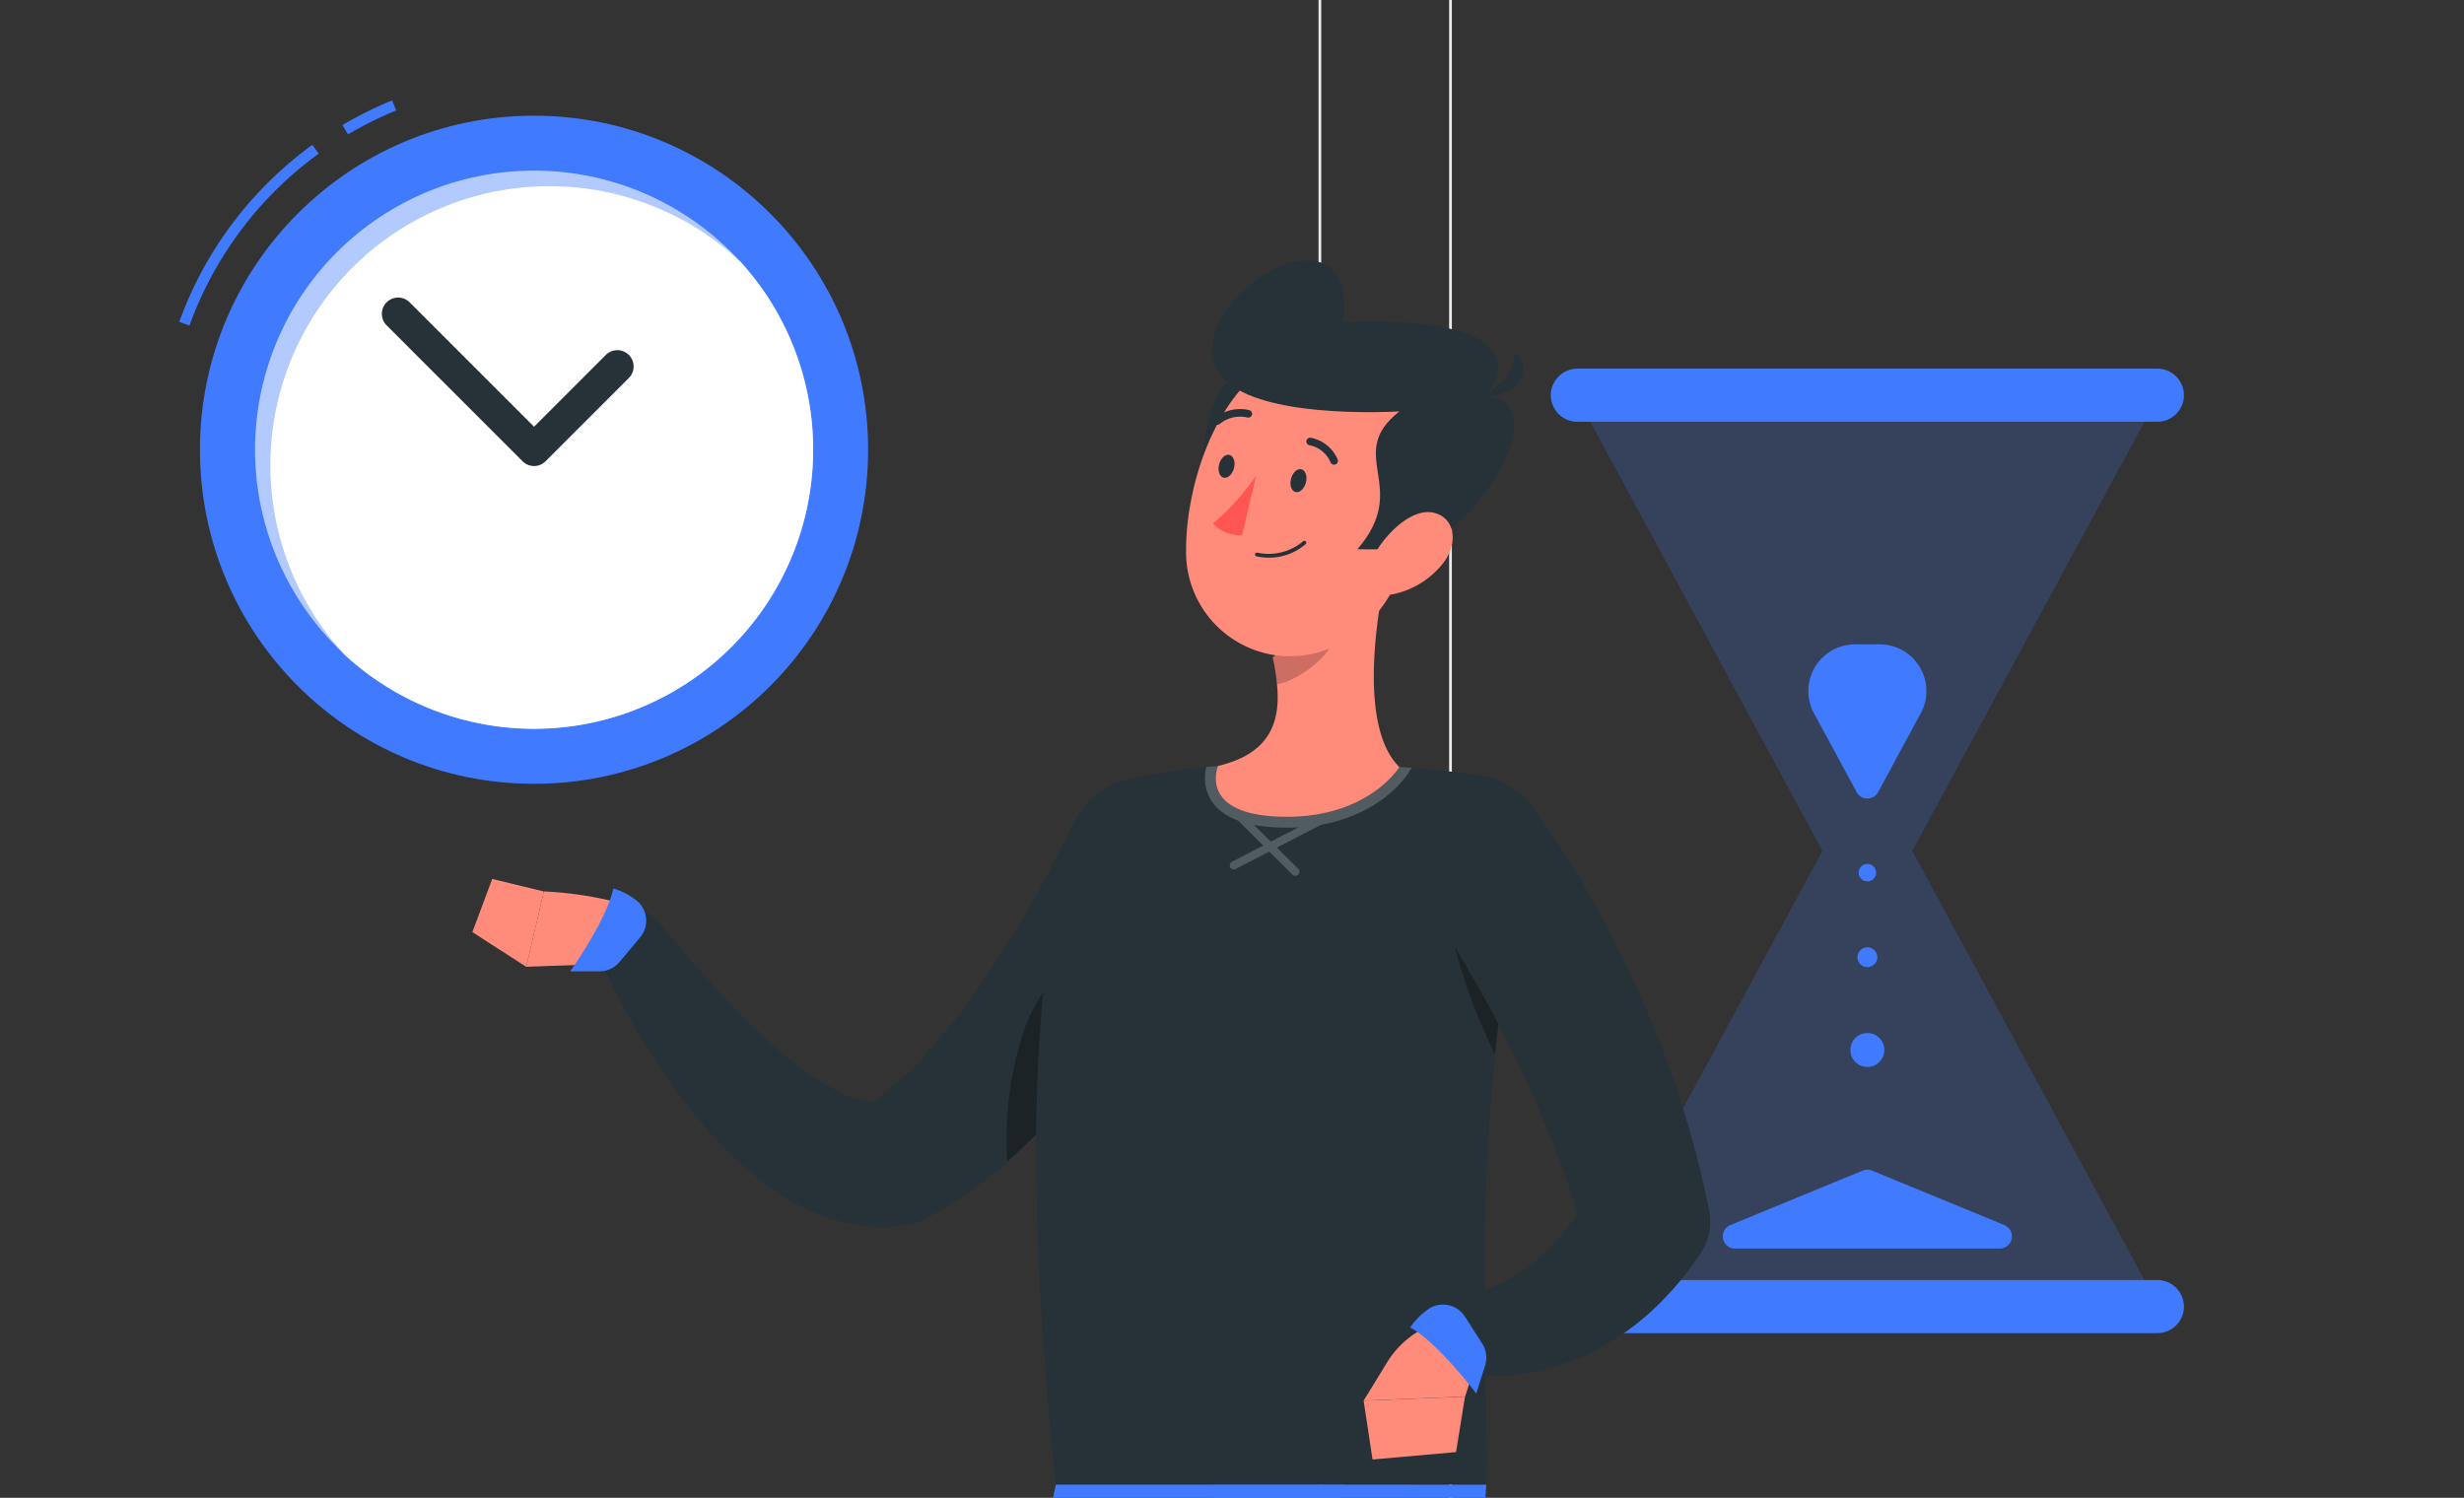 <svg xmlns="http://www.w3.org/2000/svg" xmlns:xlink="http://www.w3.org/1999/xlink" width="227" height="138" viewBox="0 0 227 138"><rect x="0" y="0" width="227" height="138" fill="#333333" stroke="none"/><defs><style>.a,.k,.m{fill:#fff;}.a{stroke:#707070;}.b{clip-path:url(#a);}.c{fill:#ebebeb;}.d{fill:#f5f5f5;}.e,.i{opacity:0.2;}.f{fill:#407bff;}.g{fill:#ff8b7b;}.h{fill:#263238;}.j{opacity:0.3;}.l{fill:#ff5652;}.m{opacity:0.6;}</style><clipPath id="a"><rect class="a" width="227" height="138" transform="translate(11307 3148)"/></clipPath></defs><g class="b" transform="translate(-11307 -3148)"><g transform="translate(11186 3064.047)"><rect class="c" width="500" height="0.25" transform="translate(0 382.398)"/><rect class="c" width="33.122" height="0.25" transform="translate(416.779 398.494)"/><rect class="c" width="8.693" height="0.25" transform="translate(322.527 401.208)"/><rect class="c" width="19.192" height="0.25" transform="translate(396.586 389.208)"/><rect class="c" width="43.193" height="0.25" transform="translate(52.459 390.889)"/><rect class="c" width="6.333" height="0.25" transform="translate(104.556 390.889)"/><rect class="c" width="93.676" height="0.25" transform="translate(131.471 395.111)"/><path class="c" d="M237.014,337.8H43.915a5.715,5.715,0,0,1-5.708-5.708V60.66a5.714,5.714,0,0,1,5.708-5.707h193.1a5.714,5.714,0,0,1,5.707,5.707V332.092A5.715,5.715,0,0,1,237.014,337.8ZM43.915,55.2a5.463,5.463,0,0,0-5.458,5.457V332.092a5.464,5.464,0,0,0,5.458,5.458h193.1a5.463,5.463,0,0,0,5.457-5.458V60.66a5.463,5.463,0,0,0-5.457-5.457Z"/><path class="c" d="M453.31,337.8h-193.1a5.714,5.714,0,0,1-5.707-5.708V60.66a5.713,5.713,0,0,1,5.707-5.707h193.1a5.714,5.714,0,0,1,5.709,5.707V332.092A5.715,5.715,0,0,1,453.31,337.8ZM260.212,55.2a5.463,5.463,0,0,0-5.457,5.457V332.092a5.463,5.463,0,0,0,5.457,5.458h193.1a5.464,5.464,0,0,0,5.459-5.458V60.66A5.464,5.464,0,0,0,453.31,55.2Z"/><ellipse class="d" cx="193.889" cy="11.323" rx="193.889" ry="11.323" transform="translate(56.111 404.915)"/><g transform="translate(36 -85)"><g transform="translate(227.871 202.919)"><g class="e" transform="translate(2.31 2.446)"><path class="f" d="M287.058,339.786,260.2,290.152l-26.855,49.633Z" transform="translate(-233.349 -255.817)"/><path class="f" d="M287.058,208.72,260.2,258.354,233.349,208.72Z" transform="translate(-233.349 -208.72)"/></g><g transform="translate(15.848 25.402)"><path class="f" d="M294.491,269.511l-3.929,7.263a1.125,1.125,0,0,1-1.979,0l-3.93-7.263a4.3,4.3,0,0,1,3.782-6.347h2.274A4.3,4.3,0,0,1,294.491,269.511Z" transform="translate(-276.256 -263.164)"/><path class="f" d="M279.2,378.034l12.19,5.016a1.125,1.125,0,0,1-.428,2.166h-24.38a1.125,1.125,0,0,1-.428-2.166l12.19-5.016A1.124,1.124,0,0,1,279.2,378.034Z" transform="translate(-265.457 -329.55)"/><circle class="f" cx="1.563" cy="1.563" r="1.563" transform="translate(11.753 35.808)"/><circle class="f" cx="0.806" cy="0.806" r="0.806" transform="translate(12.51 20.228)"/><circle class="f" cx="0.916" cy="0.916" r="0.916" transform="translate(12.4 27.908)"/></g><path class="f" d="M283.754,402.064H230.317a2.453,2.453,0,0,0-2.446,2.446h0a2.453,2.453,0,0,0,2.446,2.446h53.437a2.453,2.453,0,0,0,2.446-2.446h0A2.454,2.454,0,0,0,283.754,402.064Z" transform="translate(-227.871 -318.095)"/><path class="f" d="M283.754,202.919H230.317a2.453,2.453,0,0,0-2.446,2.446h0a2.453,2.453,0,0,0,2.446,2.446h53.437a2.454,2.454,0,0,0,2.446-2.446h0A2.453,2.453,0,0,0,283.754,202.919Z" transform="translate(-227.871 -202.919)"/></g></g><path class="g" d="M194.628,405.677l-7.052-2.288,4.383-16.627,7.051,2.288Z"/><path class="h" d="M187.471,402.452l7.923,2.571a.53.53,0,0,1,.366.651l-1.65,6.393a1.313,1.313,0,0,1-1.641.853c-2.743-.943-4.008-1.532-7.492-2.663-2.143-.695-9.207-2.52-12.167-3.481-2.9-.939-1.926-3.86-.585-3.718,6.01.637,11.393.351,13.891-.567A2.09,2.09,0,0,1,187.471,402.452Z"/><path class="i" d="M199.012,389.055l-7.055-2.289-2.256,8.572,7.054,2.289Z"/><path class="f" d="M218.276,220.722s-12.651,58.548-15.618,79.6c-3.249,23.053-15.455,92.272-15.455,92.272l13.088,3.616s18.137-67.133,23.435-89.543c5.75-24.323,21.045-85.945,21.045-85.945Z"/><path class="j" d="M233.922,239.92c-4.991,11.34-7.471,36.04-5.531,47.35,3.54-14.55,7.8-31.85,11.09-45.16C238.372,238.25,236.531,233.99,233.922,239.92Z"/><path class="h" d="M200.622,396.468,186.6,392.606l.271-5.71,15.783,5.457Z"/><path class="h" d="M184.573,402.869a9.248,9.248,0,0,0,1.961.358.172.172,0,0,0,.152-.276c-.174-.23-1.727-2.242-2.7-2.183a.648.648,0,0,0-.534.341.948.948,0,0,0-.084.958A2,2,0,0,0,184.573,402.869Zm1.587-.027c-1.343-.158-2.26-.5-2.483-.933a.623.623,0,0,1,.074-.625.307.307,0,0,1,.257-.172C184.53,401.081,185.511,402.056,186.16,402.842Z"/><path class="h" d="M186.5,403.219a.169.169,0,0,0,.081.006.171.171,0,0,0,.131-.1c.035-.084.851-2.061.362-2.977a.862.862,0,0,0-.622-.456.663.663,0,0,0-.757.3c-.412.717.162,2.53.728,3.176A.164.164,0,0,0,186.5,403.219Zm-.037-3.171a.511.511,0,0,1,.307.259,3.842,3.842,0,0,1-.264,2.39,3.494,3.494,0,0,1-.512-2.532c.051-.089.143-.186.391-.137A.552.552,0,0,1,186.459,400.048Z"/><path class="h" d="M231.739,165.135c-.384.894-.7,1.572-1.053,2.336-.35.74-.723,1.462-1.093,2.183q-1.117,2.161-2.33,4.267a82.928,82.928,0,0,1-5.4,8.176,60.914,60.914,0,0,1-6.654,7.6,38.322,38.322,0,0,1-8.677,6.412l-.251.133A5.035,5.035,0,0,1,205,196.7a14.218,14.218,0,0,1-6.871-.275,19.882,19.882,0,0,1-5.243-2.435,34.336,34.336,0,0,1-7.244-6.563,59.783,59.783,0,0,1-5.263-7.315,64.339,64.339,0,0,1-4.135-7.842,3.24,3.24,0,0,1,5.469-3.357l.1.121c1.652,2.01,3.441,4.134,5.242,6.074a68.785,68.785,0,0,0,5.584,5.481,27.629,27.629,0,0,0,5.74,4,8.355,8.355,0,0,0,2.465.815,2.692,2.692,0,0,0,1.442-.122l-1.526.6a30.214,30.214,0,0,0,5.611-4.9,61.43,61.43,0,0,0,5.048-6.425c1.579-2.3,3.076-4.714,4.491-7.187q1.071-1.851,2.06-3.751l.966-1.9c.31-.605.655-1.3.891-1.8l.062-.131a6.5,6.5,0,0,1,11.848,5.341Z"/><path class="j" d="M215.392,178.712c3.14-8.34,9.81-8.48,12.7-6.27-.21.39-.43.78-.65,1.17a84.91,84.91,0,0,1-5.15,7.91,65.354,65.354,0,0,1-6.27,7.38c-.72.71-1.46,1.41-2.23,2.09A32.044,32.044,0,0,1,215.392,178.712Z"/><path class="g" d="M175.977,172.794l-6.5.231,1.625-6.94a33.6,33.6,0,0,1,6.627.963,2.625,2.625,0,0,1,1.4,3.957l0,.006A3.936,3.936,0,0,1,175.977,172.794Z"/><path class="f" d="M179.639,166.916a6.33,6.33,0,0,0-2.144-1.107c-.549,2.837-3.965,7.635-3.965,7.635h2.707a2.393,2.393,0,0,0,1.837-.859l1.9-2.271A2.389,2.389,0,0,0,179.639,166.916Z"/><path class="g" d="M164.517,169.833l1.828-4.9,4.76,1.154-1.625,6.94Z"/><path class="g" d="M246.25,408.921h-7.414l-.256-17.168h7.414Z"/><path class="h" d="M238.448,408.062h8.329a.53.53,0,0,1,.549.507l.4,6.589a1.314,1.314,0,0,1-1.3,1.319c-2.9-.05-4.284-.221-7.947-.221-2.253,0-9.786.234-12.9.234-3.043,0-3.023-3.077-1.7-3.355,5.913-1.25,11.2-2.973,13.288-4.617A2.092,2.092,0,0,1,238.448,408.062Z"/><path class="i" d="M246,391.757h-7.417l.136,8.85h7.417Z"/><path class="f" d="M232.74,220.722s-2.831,64.411-1.629,85.637c1.317,23.243,4.082,92.111,4.082,92.111h13.578s3.424-66.991,4.242-90c.887-24.977,4.914-87.744,4.914-87.744Z"/><path class="h" d="M249.318,398.47H234.646l-1.118-5.456,16.195.806Z"/><path class="h" d="M235.82,409.354a9.269,9.269,0,0,0,1.976-.265.173.173,0,0,0,.059-.31c-.237-.164-2.335-1.6-3.241-1.244a.649.649,0,0,0-.4.49.947.947,0,0,0,.217.937A2,2,0,0,0,235.82,409.354Zm1.5-.516c-1.327.264-2.3.223-2.649-.121a.619.619,0,0,1-.123-.617.306.306,0,0,1,.191-.243C235.227,407.666,236.461,408.291,237.321,408.838Z"/><path class="h" d="M237.757,409.093a.172.172,0,0,0,.172-.158c.007-.09.173-2.223-.575-2.943a.862.862,0,0,0-.732-.242.663.663,0,0,0-.627.523c-.171.809.935,2.356,1.673,2.8A.178.178,0,0,0,237.757,409.093Zm-1.014-3a.511.511,0,0,1,.371.152,3.838,3.838,0,0,1,.487,2.355c-.644-.544-1.38-1.72-1.268-2.25.021-.1.078-.222.33-.252A.765.765,0,0,1,236.743,406.088Z"/><path class="h" d="M261.644,160.938a4.714,4.714,0,0,0-3.961-5.494l-.086-.012c-2.39-.35-5.39-.71-8.331-.85a147.874,147.874,0,0,0-16.849,0c-2.59.24-5.12.67-7.141,1.06l-.077.015A7.1,7.1,0,0,0,219.8,160.6c-2.417,8.153-5.3,24.792-1.529,60.123h39.651c.28-3.54-.51-15.059.07-29.73A233.736,233.736,0,0,1,261.644,160.938Z"/><path class="j" d="M261.262,163.122c-.822,4.742-1.837,11.185-2.535,17.968,0,0-3.618-7.1-4.277-13.171S258.964,161.419,261.262,163.122Z"/><g class="e"><path class="k" d="M234.668,164.057a.375.375,0,0,1-.173-.708l12.36-6.409a.375.375,0,0,1,.346.666l-12.36,6.409A.384.384,0,0,1,234.668,164.057Z"/><path class="k" d="M240.33,164.643a.375.375,0,0,1-.265-.109l-6.771-6.738a.375.375,0,1,1,.529-.531L240.6,164a.375.375,0,0,1-.265.641Z"/><path class="k" d="M249.262,154.58a147.709,147.709,0,0,0-16.84,0l-.28.03a3.977,3.977,0,0,0,.43,3.07c.94,1.5,2.91,2.34,5.87,2.5q.57.03,1.11.03c8.05,0,11.09-4.86,11.22-5.07l.28-.45C250.452,154.65,249.862,154.61,249.262,154.58Z"/></g><path class="g" d="M233.217,154.522c4.9-1.16,5.76-4.19,5.429-7.52a19.734,19.734,0,0,0-.39-2.48l6.14-5.1,4.511-3.74c-1.25,5.43-2.66,15.32,1.01,18.94,0,0-3.038,5.008-11.425,4.555C231.409,158.794,233.217,154.522,233.217,154.522Z"/><path class="i" d="M238.256,144.522a19.742,19.742,0,0,1,.391,2.48c2.29-.46,5.35-2.9,5.67-5.24a10.656,10.656,0,0,0,.08-2.34Z"/><path class="h" d="M234.973,118.5c-3.333,1.958-2.8,7-3.708,10.583,2.125.209,5.464-3.56,5.464-3.56l1.994-5.731Z"/><path class="g" d="M252.713,128.559c-2.13,7.063-3.016,11.293-7.52,14.237a9.59,9.59,0,0,1-14.924-8.1c-.03-6.734,3.459-17.154,11.18-18.592A9.7,9.7,0,0,1,252.713,128.559Z"/><path class="h" d="M246.057,134.551c4.995-5.8-1.252-8.662,3.86-12.69-5.75.271-15.217-.139-16.907-4.083s3.51-9.278,7.838-9.778c5.036-.582,3.917,5.611,3.917,5.611s19.139-1.194,13.063,6.945c4.6-.278,3.336,7.166-4.669,13.444C251.154,134.722,246.057,134.551,246.057,134.551Z"/><path class="h" d="M256.682,120.708s3.94-1.166,3.8-4.291C261.911,117.4,262.057,120.375,256.682,120.708Z"/><path class="g" d="M253.879,135.929a7.92,7.92,0,0,1-4.545,2.771c-2.269.412-2.8-1.688-1.671-3.735,1.021-1.843,3.43-4.277,5.466-3.762C255.135,131.711,255.334,134.142,253.879,135.929Z"/><path class="h" d="M241.318,128.376c-.138.582-.56.992-.943.916s-.583-.611-.445-1.193.559-.992.943-.916S241.455,127.794,241.318,128.376Z"/><path class="h" d="M234.69,127.052c-.138.583-.56.993-.943.916s-.583-.61-.445-1.193.559-.992.943-.916S234.827,126.47,234.69,127.052Z"/><path class="l" d="M236.729,127.763a22.394,22.394,0,0,1-3.977,4.421,3.4,3.4,0,0,0,2.678,1.081Z"/><path class="h" d="M237.455,135.312a5.15,5.15,0,0,0,3.842-1.238.176.176,0,0,0-.245-.252,4.922,4.922,0,0,1-4.219,1.05.174.174,0,0,0-.206.138.176.176,0,0,0,.138.206A5.678,5.678,0,0,0,237.455,135.312Z"/><path class="h" d="M243.877,126.764a.352.352,0,0,0,.347-.5,3.378,3.378,0,0,0-2.478-1.98.346.346,0,0,0-.393.3.351.351,0,0,0,.3.393,2.672,2.672,0,0,1,1.929,1.574A.351.351,0,0,0,243.877,126.764Z"/><path class="h" d="M233.047,123.072a.353.353,0,0,0,.324-.057,2.939,2.939,0,0,1,2.524-.6.351.351,0,0,0,.213-.669h0a3.624,3.624,0,0,0-3.166.713.352.352,0,0,0,.107.612Z"/><path class="h" d="M262.028,158.085l.836,1.137.749,1.063c.493.706.946,1.419,1.412,2.13.916,1.422,1.77,2.873,2.606,4.331a97.255,97.255,0,0,1,4.517,9c.7,1.526,1.306,3.1,1.945,4.656.562,1.593,1.176,3.158,1.668,4.779a88.86,88.86,0,0,1,2.6,9.827l.082.377a5.227,5.227,0,0,1-.717,3.941,28.383,28.383,0,0,1-4.549,5.393,23.471,23.471,0,0,1-5.98,4.027,21.555,21.555,0,0,1-6.862,1.9,21.038,21.038,0,0,1-3.494.064c-.581-.045-1.159-.112-1.74-.2-.291-.047-.582-.107-.88-.172l-1.006-.244a.46.46,0,0,1-.339-.557l1.383-5.8c.011-.045.264-.061.42-.1l.552-.112c.374-.076.752-.166,1.125-.272a16.951,16.951,0,0,0,2.175-.751,15.689,15.689,0,0,0,3.785-2.234,19.083,19.083,0,0,0,5.266-6.847l-.635,4.318c-.858-2.827-1.764-5.637-2.873-8.4-1.08-2.764-2.291-5.491-3.605-8.173s-2.709-5.33-4.218-7.907c-.742-1.295-1.525-2.563-2.3-3.825l-1.19-1.855-.593-.9-.545-.8-.2-.294a6.5,6.5,0,0,1,10.605-7.5Z"/><path class="g" d="M248.784,209.478,246.625,213l9.338-.377s2.445-6.279-.9-7.271l-1.29.359A8.527,8.527,0,0,0,248.784,209.478Z"/><path class="f" d="M252.619,204.548a6.356,6.356,0,0,0-1.7,1.711c2.539,1.378,6.084,6.083,6.084,6.083l.816-2.581a2.392,2.392,0,0,0-.265-2.01l-1.594-2.493A2.389,2.389,0,0,0,252.619,204.548Z"/><path class="g" d="M247.447,218.421l7.695-.683.822-5.112-9.338.377Z"/><path class="f" d="M153.057,96.337l-.51-.86a34.609,34.609,0,0,1,4.576-2.273l.377.925A33.649,33.649,0,0,0,153.057,96.337Z"/><path class="f" d="M138.455,113.949l-.941-.34A34.734,34.734,0,0,1,149.773,97.3l.589.808A33.725,33.725,0,0,0,138.455,113.949Z"/><circle class="f" cx="30.778" cy="30.778" r="30.778" transform="translate(139.42 94.612)"/><path class="m" d="M195.91,125.388a25.706,25.706,0,1,1-6.717-17.336c.011,0,.035.012.046.046A25.652,25.652,0,0,1,195.91,125.388Z"/><path class="k" d="M195.91,125.388a25.712,25.712,0,0,1-43.154,18.894,25.708,25.708,0,0,1,36.437-36.23c.011,0,.035.012.046.046A25.652,25.652,0,0,1,195.91,125.388Z"/><path class="h" d="M170.2,126.89a1.5,1.5,0,0,1-1.06-.44L156.6,113.911a1.5,1.5,0,0,1,2.121-2.121L170.2,123.269l6.631-6.631a1.5,1.5,0,0,1,2.121,2.121l-7.691,7.691A1.5,1.5,0,0,1,170.2,126.89Z"/></g></g></svg>